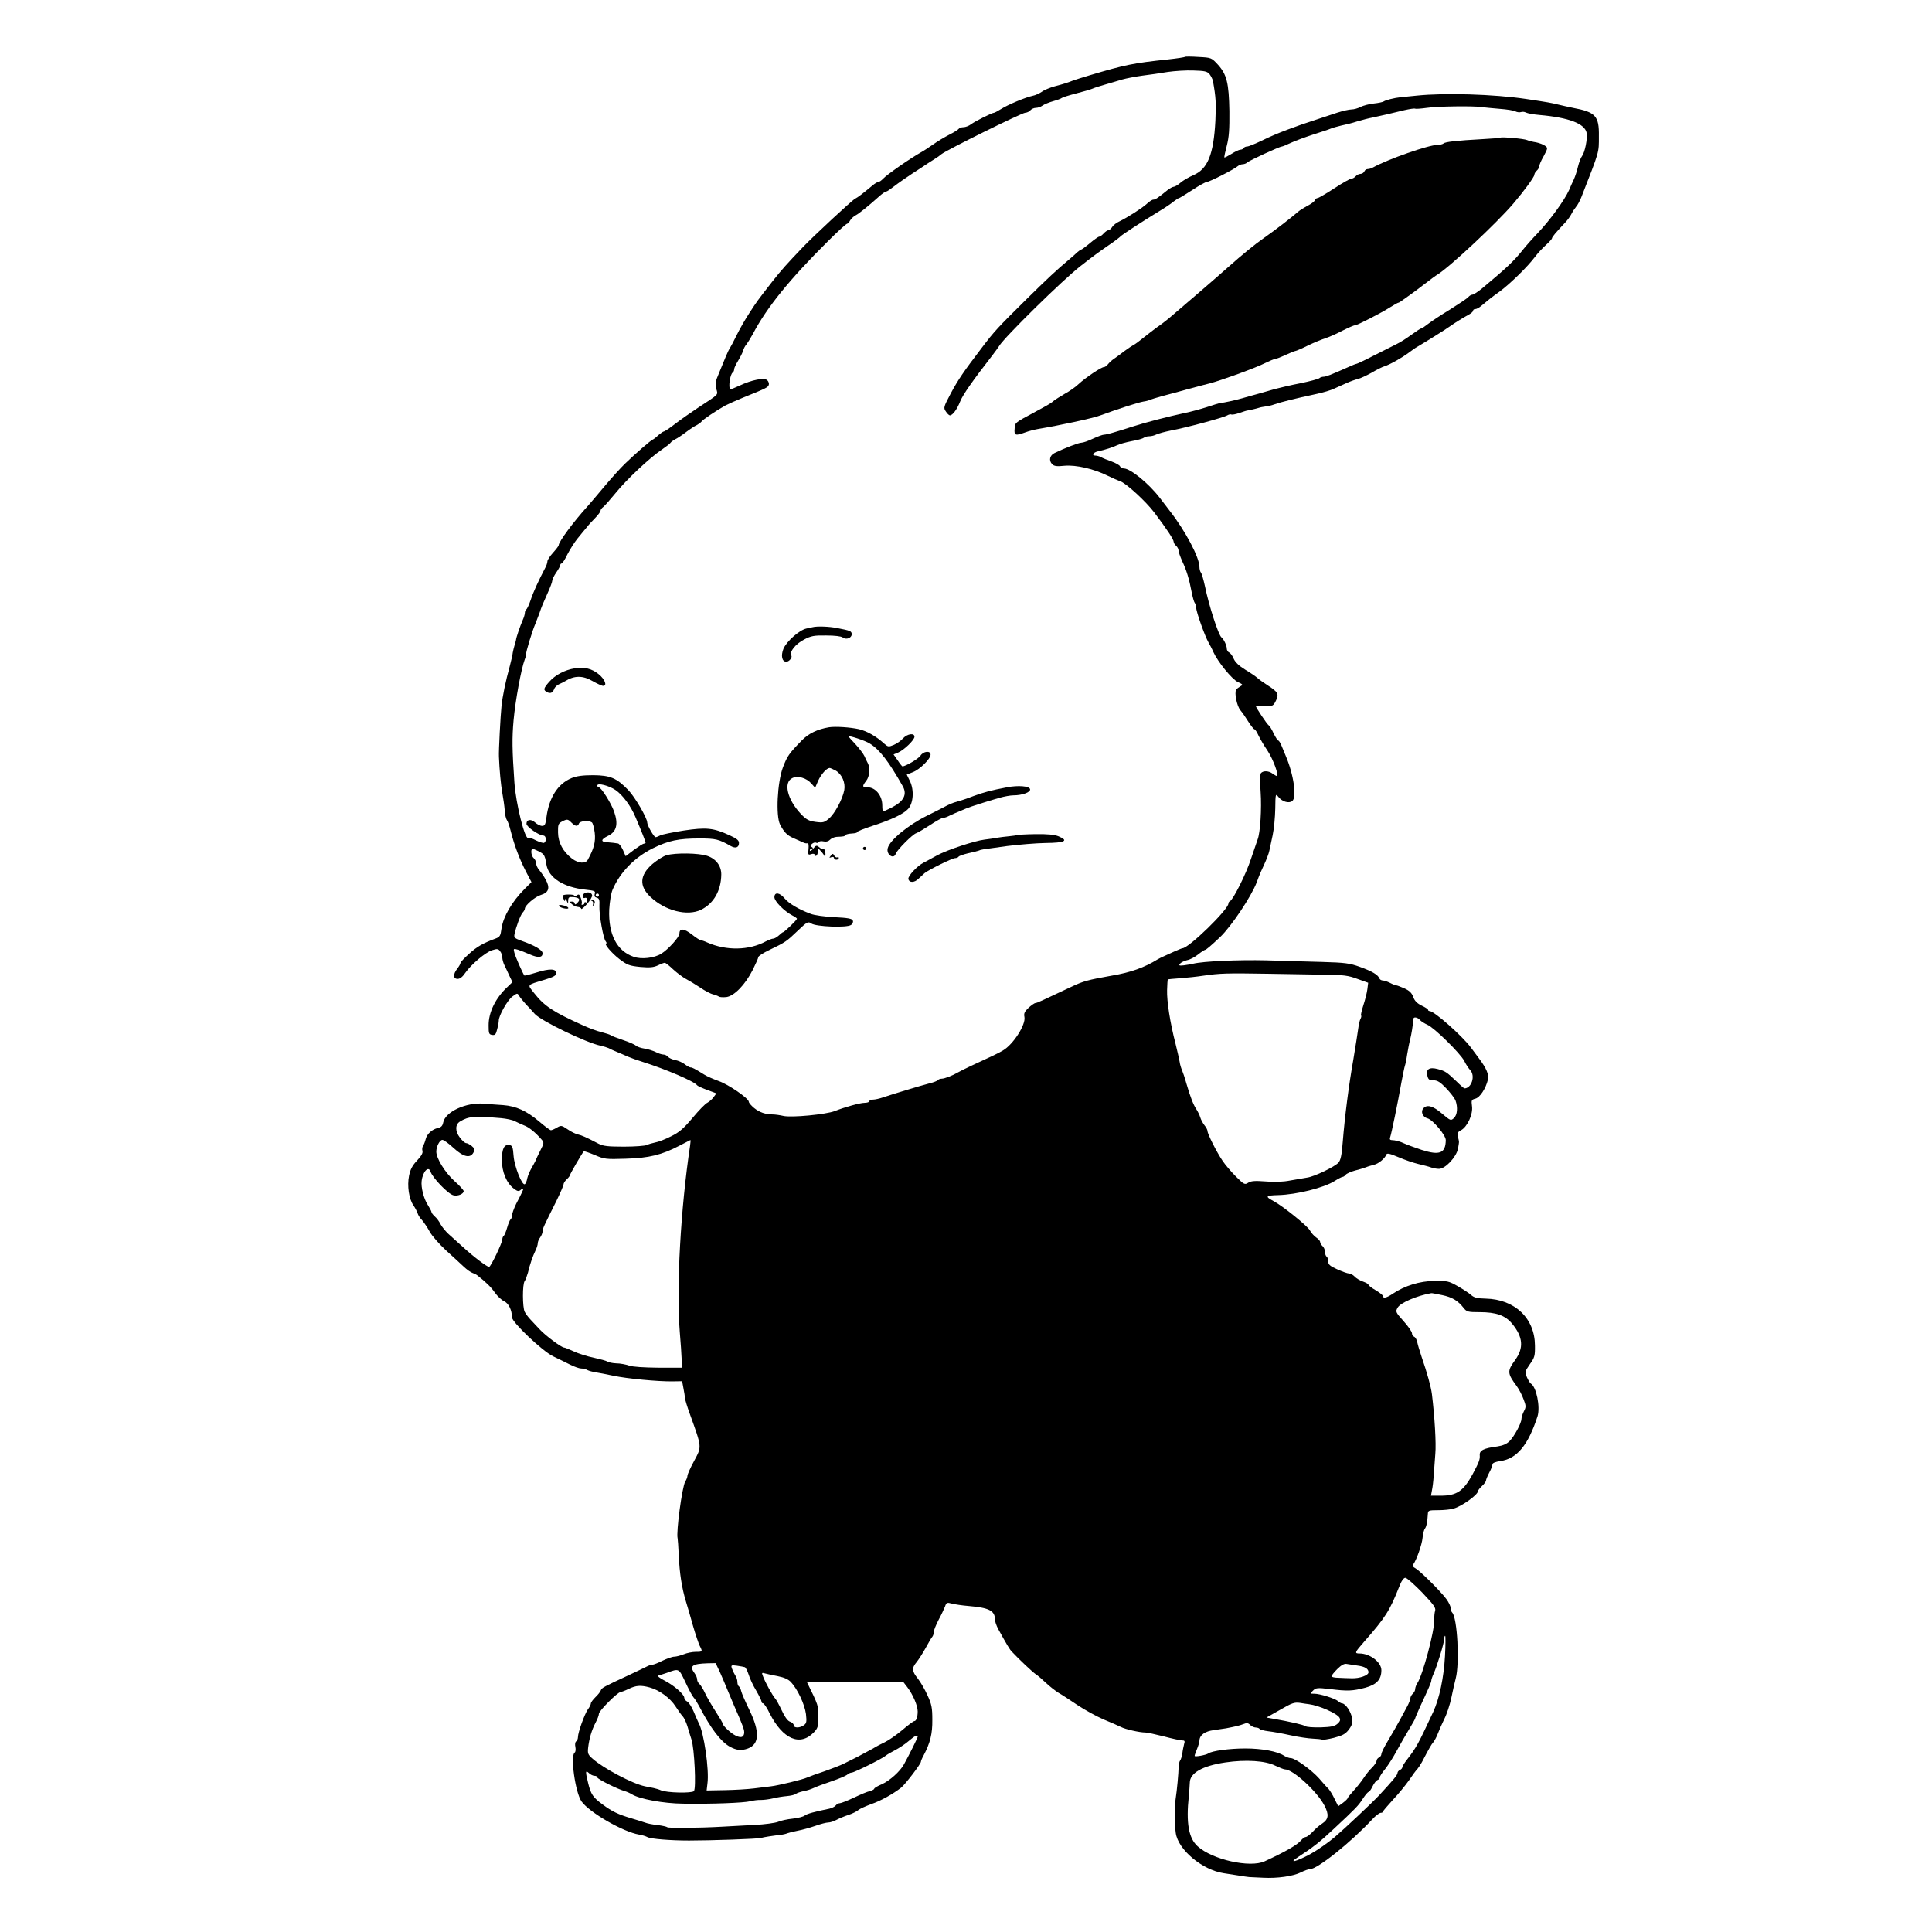 <?xml version="1.0" standalone="no"?>
<!DOCTYPE svg PUBLIC "-//W3C//DTD SVG 20010904//EN"
 "http://www.w3.org/TR/2001/REC-SVG-20010904/DTD/svg10.dtd">
<svg version="1.0" xmlns="http://www.w3.org/2000/svg"
 width="1200pt" height="1200pt" viewBox="0 0 1200 1200"
 preserveAspectRatio="xMidYMid meet">

<g transform="translate(0,1200) scale(0.1,-0.1)"
fill="#000000" stroke="none">
<path d="M7360 11647 c-3 -3 -50 -10 -105 -16 -217 -23 -266 -33 -485 -98 -47
-14 -94 -29 -105 -33 -32 -13 -57 -21 -114 -36 -29 -8 -66 -23 -80 -34 -15
-10 -40 -22 -57 -25 -43 -9 -154 -55 -196 -82 -21 -13 -40 -23 -43 -23 -13 0
-121 -54 -144 -72 -13 -10 -34 -18 -47 -18 -12 0 -26 -5 -29 -10 -4 -6 -30
-22 -58 -36 -29 -15 -73 -41 -98 -59 -26 -18 -60 -41 -75 -49 -73 -41 -216
-141 -239 -166 -10 -11 -23 -20 -29 -20 -6 0 -23 -10 -38 -23 -59 -49 -87 -71
-108 -82 -19 -10 -257 -231 -323 -300 -103 -108 -131 -139 -191 -215 -94 -121
-92 -118 -142 -195 -25 -38 -61 -101 -79 -138 -18 -37 -37 -73 -42 -80 -5 -7
-16 -30 -25 -52 -9 -22 -28 -68 -42 -102 -23 -53 -25 -68 -17 -98 11 -40 21
-29 -114 -118 -44 -29 -108 -74 -142 -100 -33 -26 -65 -47 -70 -47 -4 0 -20
-11 -34 -23 -13 -13 -30 -26 -36 -28 -12 -5 -106 -86 -171 -149 -26 -25 -85
-90 -131 -145 -46 -55 -92 -109 -102 -120 -88 -97 -179 -220 -179 -242 0 -4
-16 -25 -35 -46 -19 -21 -35 -45 -35 -54 0 -8 -6 -27 -14 -41 -40 -76 -75
-152 -90 -199 -10 -29 -22 -55 -27 -58 -5 -4 -9 -13 -9 -22 0 -8 -6 -29 -14
-46 -16 -37 -40 -107 -41 -122 -1 -5 -5 -21 -9 -33 -4 -13 -9 -34 -11 -45 -1
-12 -9 -49 -18 -82 -27 -98 -45 -186 -52 -250 -6 -55 -18 -279 -16 -315 3 -81
12 -176 21 -225 6 -33 13 -81 15 -108 1 -26 8 -53 13 -60 6 -7 17 -39 25 -72
21 -83 52 -167 93 -247 l35 -67 -43 -43 c-78 -78 -132 -171 -143 -245 -6 -46
-10 -53 -38 -63 -76 -28 -115 -50 -164 -95 -29 -26 -53 -51 -53 -57 0 -5 -9
-21 -20 -35 -27 -35 -26 -63 3 -63 14 0 31 13 46 36 37 53 126 129 168 142 31
10 38 9 49 -6 8 -9 14 -27 14 -39 0 -12 6 -34 14 -50 7 -15 22 -45 31 -66 l18
-37 -29 -28 c-76 -70 -120 -160 -119 -242 0 -49 2 -55 22 -58 18 -3 24 4 31
35 6 21 10 45 10 53 -1 30 54 128 84 150 30 22 32 23 42 5 6 -10 25 -33 41
-51 17 -17 42 -45 57 -62 39 -43 320 -179 408 -197 19 -4 41 -11 50 -15 8 -5
31 -15 50 -23 19 -8 51 -21 70 -30 19 -8 60 -23 90 -32 146 -46 324 -122 340
-146 3 -4 31 -17 63 -29 l57 -21 -18 -24 c-9 -13 -27 -28 -38 -34 -12 -5 -53
-47 -92 -94 -56 -67 -83 -90 -134 -115 -35 -18 -79 -35 -98 -38 -19 -4 -43
-11 -53 -16 -10 -5 -73 -10 -140 -10 -100 0 -129 3 -159 18 -80 42 -104 52
-129 58 -14 3 -43 17 -64 32 -37 25 -40 25 -66 10 -15 -9 -32 -16 -37 -16 -6
0 -39 25 -74 55 -77 65 -142 95 -223 101 -33 2 -86 6 -119 9 -111 9 -240 -50
-253 -117 -4 -21 -13 -30 -32 -34 -37 -8 -69 -37 -77 -70 -4 -16 -11 -34 -16
-41 -5 -7 -7 -20 -4 -31 4 -13 -6 -31 -33 -60 -29 -30 -42 -55 -50 -94 -13
-63 -1 -146 28 -186 10 -15 21 -36 25 -48 3 -11 16 -31 28 -43 11 -13 33 -45
47 -71 14 -26 60 -78 101 -116 41 -37 91 -83 110 -101 19 -18 44 -36 54 -39
11 -4 24 -10 30 -15 54 -42 87 -74 110 -108 16 -22 41 -46 57 -53 28 -13 49
-55 49 -100 0 -31 189 -210 255 -242 33 -16 81 -39 106 -52 26 -13 57 -24 69
-24 12 0 29 -4 39 -10 10 -5 33 -11 52 -14 19 -3 68 -12 109 -21 85 -18 275
-36 366 -35 l61 1 8 -43 c5 -24 9 -52 10 -63 1 -11 14 -54 29 -95 77 -214 76
-203 27 -295 -23 -42 -41 -83 -41 -91 0 -8 -6 -25 -14 -37 -19 -32 -57 -313
-47 -352 1 -5 5 -53 7 -105 5 -112 19 -202 44 -285 10 -33 31 -103 45 -155 15
-52 34 -107 41 -122 19 -37 19 -38 -25 -38 -21 0 -55 -7 -74 -15 -20 -8 -47
-15 -59 -15 -13 0 -45 -12 -73 -25 -27 -14 -56 -25 -63 -25 -7 0 -20 -4 -30
-9 -9 -5 -62 -30 -117 -56 -155 -72 -167 -78 -173 -94 -3 -9 -18 -28 -34 -43
-15 -15 -28 -32 -28 -39 0 -6 -8 -23 -19 -37 -21 -31 -61 -143 -61 -171 0 -11
-5 -23 -11 -27 -6 -3 -9 -19 -5 -35 3 -15 1 -31 -4 -34 -29 -18 3 -248 42
-304 48 -68 257 -189 357 -206 19 -3 42 -10 53 -16 21 -11 141 -21 258 -21
137 0 428 10 447 16 16 5 73 14 128 20 11 2 27 5 35 9 8 3 38 11 65 16 28 5
77 19 109 30 33 12 69 21 80 21 12 0 35 7 51 16 17 9 50 23 75 31 25 8 52 22
61 30 9 8 45 24 80 37 61 21 136 63 187 103 24 19 122 147 122 160 0 5 7 22
16 38 42 79 56 136 55 223 0 74 -4 96 -30 152 -16 36 -43 82 -60 104 -37 46
-39 65 -7 103 12 15 38 55 56 88 18 33 36 64 41 69 5 6 9 19 9 29 0 11 14 45
30 76 17 31 34 68 40 83 8 24 12 26 42 18 18 -5 65 -12 103 -15 129 -11 165
-29 165 -85 0 -11 9 -37 20 -58 53 -96 71 -127 85 -141 47 -50 127 -125 147
-139 13 -8 42 -33 65 -55 23 -22 58 -49 77 -61 20 -11 73 -46 119 -77 45 -30
118 -70 162 -89 44 -18 92 -39 108 -47 27 -14 115 -34 151 -34 11 0 62 -11
114 -24 52 -14 103 -25 114 -25 16 0 19 -4 13 -22 -3 -13 -9 -39 -11 -58 -3
-19 -9 -39 -14 -45 -4 -5 -8 -21 -9 -35 -1 -48 -10 -146 -19 -205 -8 -56 -8
-142 1 -210 14 -104 165 -230 298 -250 13 -2 51 -8 84 -13 33 -6 67 -10 75
-11 8 0 47 -2 85 -4 87 -5 188 9 237 34 21 11 45 19 54 19 46 0 253 165 387
309 21 23 45 41 53 41 8 0 14 3 14 8 1 4 28 36 61 72 34 36 78 90 100 121 21
31 44 63 52 70 7 8 20 28 29 44 46 88 58 109 71 124 7 9 20 32 27 51 7 19 25
60 40 91 16 30 36 91 45 135 9 43 21 97 27 119 25 94 10 377 -22 409 -6 6 -10
19 -10 30 0 10 -12 35 -27 55 -38 51 -164 175 -191 190 -16 8 -20 16 -14 24
20 27 54 122 58 165 2 25 9 51 15 58 9 12 15 41 18 92 1 20 6 22 64 22 34 0
77 4 96 10 51 14 151 86 151 108 0 5 11 19 25 32 14 13 25 28 25 34 0 6 9 28
20 49 11 20 20 43 20 51 0 9 17 16 49 21 103 14 173 99 231 278 18 58 -7 182
-41 203 -6 3 -17 22 -25 40 -13 32 -13 35 18 80 30 42 33 52 32 117 -1 169
-125 287 -306 291 -52 1 -72 6 -90 22 -13 12 -50 36 -83 55 -56 32 -66 34
-145 33 -92 -1 -185 -30 -258 -79 -38 -26 -62 -32 -62 -15 0 5 -20 21 -45 36
-25 14 -45 30 -45 34 0 5 -15 13 -34 20 -18 6 -42 20 -51 30 -10 11 -26 20
-35 20 -10 0 -43 12 -74 26 -45 20 -56 30 -56 49 0 13 -4 27 -10 30 -5 3 -10
17 -10 29 0 13 -7 29 -15 36 -8 7 -15 18 -15 25 0 7 -11 20 -25 29 -13 9 -31
29 -39 44 -14 27 -169 152 -226 182 -54 29 -49 35 29 37 114 3 283 45 350 87
22 14 45 26 50 26 5 0 14 6 20 14 6 7 33 19 59 26 26 6 56 16 67 20 11 5 33
11 48 15 29 6 70 40 78 64 4 10 22 6 74 -16 39 -17 95 -36 125 -43 30 -7 65
-16 78 -21 13 -5 35 -9 50 -9 39 0 107 72 118 125 4 22 7 42 6 45 0 3 -3 17
-7 31 -5 20 -1 28 20 39 39 21 75 99 68 149 -5 37 -3 41 21 47 28 7 65 63 78
119 7 30 -9 69 -55 130 -12 17 -36 48 -52 70 -54 72 -227 225 -255 225 -5 0
-10 3 -10 8 0 4 -18 16 -40 26 -28 14 -43 29 -52 53 -9 26 -24 40 -55 54 -23
10 -46 19 -51 19 -5 0 -23 7 -38 15 -16 8 -36 15 -45 15 -9 0 -19 6 -22 14 -9
22 -44 43 -122 71 -61 22 -91 26 -230 30 -88 2 -245 7 -350 10 -171 4 -389 -5
-455 -21 -14 -3 -40 -8 -58 -10 -28 -3 -32 -1 -22 11 6 7 26 17 43 21 18 3 48
19 68 35 20 16 40 29 44 29 6 0 36 25 94 80 70 67 193 251 227 340 3 8 9 24
13 35 4 11 19 45 33 75 14 30 29 69 32 85 4 17 13 61 21 98 8 38 15 111 16
164 1 91 2 95 18 75 23 -31 65 -44 87 -28 30 22 10 164 -40 281 -7 17 -19 45
-26 63 -7 17 -16 32 -20 32 -4 0 -17 20 -29 44 -11 25 -25 47 -31 51 -10 6
-80 111 -80 120 0 3 21 3 48 0 53 -6 62 -1 79 37 17 38 10 50 -50 89 -28 18
-59 40 -68 49 -9 8 -42 31 -74 50 -39 24 -62 46 -72 68 -7 18 -20 35 -28 39
-8 3 -15 14 -15 24 0 20 -19 59 -33 70 -19 14 -79 200 -103 319 -9 41 -20 79
-25 84 -5 6 -9 21 -9 35 0 58 -87 223 -183 346 -21 28 -51 66 -65 85 -67 87
-181 180 -221 180 -10 0 -21 6 -24 13 -3 8 -27 21 -54 31 -26 9 -56 21 -65 27
-10 5 -25 9 -33 9 -26 0 -16 19 13 26 46 10 96 26 122 39 14 7 54 18 90 25 36
6 69 16 75 21 5 5 20 9 33 9 13 0 33 5 44 11 11 6 53 17 92 25 93 17 326 80
349 94 10 6 22 8 26 5 5 -2 27 2 50 10 23 8 45 15 49 15 14 2 57 12 72 17 8 3
26 6 40 8 14 1 39 7 55 13 43 15 123 35 267 66 37 8 85 22 105 32 21 9 56 25
78 35 22 10 53 21 70 25 16 4 54 22 85 39 30 18 66 36 80 40 32 10 104 50 150
84 19 14 42 31 52 36 61 36 178 109 204 128 31 22 76 50 121 75 13 7 23 17 23
23 0 5 6 9 13 9 8 0 23 8 35 18 48 40 61 51 118 92 66 49 174 155 218 214 16
22 47 55 68 74 21 19 38 38 38 42 0 8 23 35 84 100 13 14 29 36 36 50 7 14 20
34 29 45 10 11 24 38 33 60 114 292 109 273 109 379 2 126 -21 150 -161 176
-25 5 -65 14 -90 20 -49 12 -61 14 -200 35 -202 30 -506 39 -680 21 -41 -4
-86 -9 -100 -10 -40 -4 -94 -18 -105 -26 -5 -4 -33 -10 -62 -13 -29 -3 -65
-13 -82 -21 -16 -9 -42 -16 -57 -16 -14 0 -54 -9 -88 -20 -33 -11 -88 -29
-121 -40 -143 -46 -256 -89 -336 -128 -47 -23 -93 -42 -102 -42 -9 0 -19 -4
-22 -10 -3 -5 -13 -10 -21 -10 -8 0 -33 -12 -55 -26 -23 -14 -42 -24 -44 -22
-2 2 5 35 15 73 14 54 17 103 16 215 -3 174 -16 227 -71 288 -40 43 -40 44
-120 48 -44 3 -82 3 -85 1z m153 -108 c9 -12 19 -31 21 -43 18 -100 20 -136
15 -246 -11 -210 -48 -300 -137 -338 -28 -12 -64 -33 -80 -47 -16 -14 -35 -25
-42 -25 -7 0 -25 -10 -40 -22 -59 -48 -74 -58 -87 -58 -7 0 -25 -12 -40 -26
-31 -28 -119 -84 -170 -109 -18 -8 -39 -24 -45 -35 -7 -11 -18 -20 -24 -20 -6
0 -19 -9 -29 -20 -10 -11 -22 -20 -28 -20 -5 0 -31 -18 -57 -40 -26 -22 -51
-40 -54 -40 -3 0 -15 -8 -25 -17 -10 -10 -34 -31 -52 -46 -79 -66 -136 -120
-266 -248 -174 -172 -196 -195 -274 -298 -113 -148 -148 -199 -195 -287 -43
-82 -45 -87 -29 -110 8 -13 20 -24 25 -24 17 0 45 38 64 87 17 42 77 128 196
281 19 25 40 53 46 63 31 53 395 411 506 497 82 64 101 78 173 128 39 26 72
52 75 56 6 8 130 89 235 153 37 22 79 50 94 63 16 12 31 22 35 22 3 0 40 23
82 50 42 28 83 50 90 50 16 0 171 79 192 98 7 6 21 12 31 12 9 0 22 5 28 11
12 12 201 99 215 99 4 0 29 10 56 23 26 12 88 35 137 51 50 16 99 32 110 37
11 5 40 13 65 19 25 5 70 16 100 26 30 9 73 20 95 24 22 5 63 14 90 20 28 7
77 18 109 26 32 7 62 12 66 9 3 -2 35 0 71 5 65 10 290 13 344 5 17 -3 66 -7
110 -11 43 -3 88 -10 98 -16 10 -5 25 -7 34 -4 8 3 22 2 31 -3 10 -5 47 -12
83 -15 184 -16 283 -54 294 -112 6 -35 -11 -120 -29 -144 -7 -8 -18 -37 -25
-65 -6 -27 -18 -63 -26 -80 -8 -16 -21 -46 -29 -65 -30 -66 -119 -188 -196
-269 -30 -31 -71 -77 -90 -101 -57 -72 -101 -113 -253 -240 -27 -22 -54 -40
-61 -40 -8 0 -19 -7 -26 -15 -6 -8 -58 -42 -113 -77 -56 -34 -118 -75 -137
-90 -19 -15 -38 -28 -43 -28 -4 0 -31 -18 -60 -39 -29 -21 -70 -48 -92 -58
-22 -11 -86 -43 -141 -71 -56 -29 -105 -52 -109 -52 -3 0 -25 -8 -48 -19 -110
-49 -141 -61 -156 -61 -9 0 -21 -4 -26 -9 -6 -5 -57 -19 -115 -31 -58 -11
-130 -28 -160 -36 -30 -9 -77 -22 -105 -30 -27 -7 -72 -20 -100 -28 -44 -12
-108 -27 -140 -30 -5 -1 -41 -12 -80 -25 -38 -12 -99 -29 -135 -36 -103 -22
-249 -60 -320 -83 -108 -35 -168 -52 -183 -52 -8 0 -39 -11 -69 -25 -29 -14
-61 -25 -72 -25 -17 0 -102 -33 -166 -64 -30 -14 -37 -47 -15 -69 12 -13 29
-15 78 -10 71 6 181 -19 269 -63 29 -14 63 -29 75 -33 34 -9 162 -127 213
-195 80 -106 120 -167 120 -182 0 -6 7 -17 15 -24 8 -7 15 -20 15 -29 0 -10
11 -39 23 -67 26 -54 43 -109 59 -194 6 -30 14 -59 19 -65 5 -5 9 -19 9 -31 0
-25 54 -176 76 -214 8 -14 22 -40 30 -59 28 -62 115 -169 152 -187 32 -15 34
-17 16 -27 -10 -6 -22 -15 -26 -21 -12 -19 4 -100 26 -127 12 -14 34 -46 50
-72 17 -26 33 -47 38 -47 4 0 15 -17 24 -37 10 -21 35 -64 57 -96 35 -53 73
-157 57 -157 -3 0 -15 7 -26 15 -24 18 -58 19 -72 3 -6 -9 -7 -50 -2 -118 7
-101 -2 -253 -19 -295 -4 -11 -22 -65 -41 -120 -30 -93 -112 -256 -131 -263
-5 -2 -9 -8 -9 -14 0 -37 -247 -278 -286 -278 -3 0 -25 -9 -50 -20 -24 -11
-54 -25 -66 -30 -13 -6 -30 -14 -38 -19 -83 -51 -166 -81 -285 -101 -146 -26
-177 -34 -250 -69 -191 -90 -214 -101 -224 -101 -5 0 -24 -13 -42 -29 -25 -24
-31 -35 -26 -58 9 -48 -70 -171 -134 -208 -24 -15 -79 -41 -199 -96 -36 -17
-72 -35 -80 -40 -32 -19 -83 -39 -101 -39 -10 0 -20 -4 -23 -9 -3 -4 -27 -14
-53 -20 -58 -15 -232 -68 -288 -87 -23 -8 -51 -14 -63 -14 -12 0 -22 -4 -22
-10 0 -5 -14 -10 -31 -10 -27 0 -124 -27 -184 -51 -54 -21 -270 -42 -320 -30
-22 5 -51 9 -65 9 -45 0 -83 13 -116 40 -18 15 -33 32 -33 39 -2 22 -126 107
-186 128 -33 12 -73 29 -90 40 -63 39 -75 45 -86 45 -6 0 -22 9 -36 20 -14 11
-40 22 -59 26 -18 3 -38 12 -45 20 -6 8 -19 14 -29 14 -9 0 -31 7 -48 16 -17
8 -48 18 -69 21 -21 3 -45 11 -53 18 -8 8 -44 23 -80 35 -36 12 -69 25 -75 29
-5 5 -32 13 -58 20 -27 6 -78 25 -115 42 -185 83 -241 120 -303 199 -45 57
-51 50 65 85 56 17 71 26 71 41 0 28 -43 29 -125 3 -39 -12 -72 -20 -73 -18
-11 14 -57 119 -62 141 -7 26 -6 27 22 19 15 -5 49 -18 76 -30 51 -22 77 -19
77 8 0 20 -50 49 -127 76 -48 17 -52 21 -47 44 10 46 36 116 50 132 8 8 14 20
14 25 0 20 63 74 99 85 50 15 59 44 30 96 -11 21 -30 47 -40 59 -10 11 -19 30
-19 41 0 11 -7 26 -15 33 -18 15 -21 65 -2 57 69 -30 70 -31 81 -98 14 -82
107 -141 243 -155 57 -6 63 -9 57 -26 -4 -14 0 -21 13 -24 15 -4 18 -14 16
-52 -2 -55 24 -201 39 -219 6 -7 7 -13 4 -13 -18 0 32 -59 81 -97 49 -37 62
-42 130 -49 60 -5 82 -3 110 10 18 9 37 16 42 16 5 0 28 -18 52 -41 24 -22 60
-49 79 -59 19 -10 59 -34 89 -54 29 -20 65 -39 80 -42 14 -4 31 -10 36 -14 6
-4 26 -5 47 -3 49 7 116 76 163 168 19 38 35 74 35 80 0 6 30 26 68 44 102 49
108 54 176 119 60 57 65 60 85 46 28 -20 222 -28 247 -9 10 6 15 19 11 27 -4
12 -30 17 -114 21 -60 3 -126 12 -148 21 -75 28 -135 64 -161 95 -31 38 -64
42 -64 8 0 -25 60 -86 111 -113 16 -8 29 -17 29 -21 0 -7 -78 -83 -86 -83 -3
0 -14 -9 -26 -20 -12 -11 -28 -20 -35 -20 -8 0 -28 -8 -46 -17 -105 -57 -246
-59 -364 -7 -17 8 -35 14 -40 14 -6 0 -31 16 -56 36 -49 38 -77 40 -77 5 0
-21 -69 -98 -113 -125 -44 -27 -123 -36 -171 -19 -105 36 -158 140 -152 293 3
49 11 101 21 124 46 108 137 201 250 257 98 48 159 61 290 61 99 0 119 -4 194
-47 30 -17 51 -9 51 19 0 16 -13 27 -57 47 -102 47 -146 51 -287 30 -69 -11
-134 -24 -145 -30 -11 -6 -24 -11 -29 -11 -10 0 -52 73 -52 91 0 28 -77 160
-118 202 -73 75 -111 91 -217 92 -65 0 -103 -5 -135 -18 -85 -35 -140 -121
-156 -244 -6 -45 -10 -53 -27 -53 -11 0 -31 10 -43 21 -26 24 -54 19 -54 -8 0
-19 79 -73 105 -73 17 0 21 -35 5 -45 -5 -3 -28 4 -51 15 -22 12 -44 19 -47
16 -20 -20 -78 211 -87 344 -14 205 -15 275 -5 387 11 122 47 317 69 376 6 15
10 31 9 35 -3 9 39 147 57 187 7 17 18 46 25 65 15 45 23 62 54 132 14 31 26
63 26 71 0 8 11 31 25 51 14 20 25 41 25 46 0 6 4 10 8 10 5 0 22 26 37 58 16
31 44 75 62 97 18 22 43 53 56 68 12 16 37 43 55 61 17 18 32 37 32 44 0 6 8
17 18 24 9 7 43 46 76 86 66 82 212 219 285 268 27 19 53 38 56 44 4 6 17 15
28 21 12 5 42 25 67 44 25 19 55 39 67 44 11 6 24 15 28 20 6 12 96 72 150
102 17 9 66 31 110 49 144 58 154 63 160 79 3 8 -1 21 -9 29 -18 18 -96 3
-174 -34 -30 -14 -55 -24 -57 -22 -12 13 0 94 16 104 5 3 9 12 9 20 0 8 11 31
24 52 12 20 27 48 31 62 4 14 13 32 21 40 7 9 25 38 40 65 87 166 231 343 468
578 59 59 112 107 117 107 4 0 13 9 19 20 6 11 21 25 34 32 23 12 81 59 150
121 17 15 35 27 40 27 5 0 27 15 50 33 23 18 73 53 111 78 39 25 83 54 99 65
16 10 37 24 47 30 10 6 27 18 36 26 28 24 501 258 522 258 10 0 24 7 31 15 7
8 22 15 34 15 12 0 30 6 41 14 11 8 40 20 65 27 25 7 50 16 56 21 6 4 47 17
90 28 43 11 88 24 99 29 11 5 47 17 80 26 33 10 80 23 105 31 25 7 81 18 125
24 44 5 115 16 158 23 42 6 114 11 160 9 69 -2 85 -5 100 -23z m-3690 -4446
c45 -31 95 -99 124 -168 36 -84 63 -153 63 -159 0 -3 -5 -6 -11 -6 -5 0 -33
-18 -62 -39 l-51 -39 -17 39 c-10 21 -24 40 -31 40 -7 1 -20 3 -28 4 -8 1 -27
3 -42 4 -38 2 -35 18 6 38 56 26 68 73 40 153 -18 51 -80 150 -95 150 -5 0 -9
5 -9 11 0 18 71 0 113 -28z m-273 -203 c24 -24 39 -25 46 -5 6 16 60 21 80 7
6 -4 14 -33 18 -65 6 -55 -4 -96 -43 -167 -14 -26 -58 -23 -97 6 -57 44 -87
99 -88 163 -1 49 2 56 24 68 33 17 37 16 60 -7z m170 -450 c0 -5 -4 -10 -10
-10 -5 0 -10 5 -10 10 0 6 5 10 10 10 6 0 10 -4 10 -10z m4510 -494 c115 -1
145 -5 201 -26 l67 -24 -5 -40 c-3 -23 -14 -67 -25 -100 -10 -32 -17 -61 -14
-63 3 -3 1 -13 -4 -22 -5 -9 -11 -37 -14 -61 -3 -25 -17 -110 -30 -190 -29
-164 -53 -353 -66 -514 -6 -80 -13 -113 -27 -128 -23 -25 -149 -86 -193 -92
-19 -3 -66 -11 -105 -18 -45 -9 -100 -11 -155 -6 -66 5 -90 3 -107 -8 -22 -14
-26 -11 -76 38 -29 29 -67 73 -84 99 -35 51 -93 166 -93 184 0 7 -8 23 -19 36
-10 13 -22 35 -26 49 -4 14 -15 36 -24 50 -19 29 -37 74 -62 160 -10 36 -23
74 -28 85 -5 11 -12 34 -14 50 -3 17 -14 66 -25 110 -35 135 -55 267 -53 335
1 35 3 65 4 67 2 1 36 4 77 7 41 3 107 10 145 16 103 15 147 16 395 12 124 -2
286 -5 360 -6z m590 -282 c8 -8 28 -21 46 -29 41 -17 205 -178 229 -225 9 -19
26 -45 37 -57 33 -35 8 -113 -36 -113 -3 0 -25 19 -49 43 -63 60 -70 64 -117
77 -53 14 -75 -1 -64 -43 5 -22 12 -27 38 -27 24 0 42 -11 78 -49 26 -27 52
-61 58 -75 16 -44 12 -91 -10 -111 -19 -17 -21 -16 -74 29 -56 48 -94 58 -116
31 -17 -20 -3 -54 26 -61 33 -8 114 -105 114 -135 -1 -82 -38 -97 -150 -61
-41 14 -89 31 -106 39 -30 14 -55 21 -83 22 -8 1 -11 7 -6 19 7 19 47 211 70
342 9 47 18 92 21 100 3 8 10 40 14 70 5 30 13 73 19 95 8 33 16 80 20 128 2
13 28 8 41 -9z m-5707 -609 c32 -3 71 -11 85 -19 15 -8 41 -19 57 -26 29 -10
71 -44 108 -87 17 -19 17 -22 -7 -69 -14 -27 -27 -56 -30 -64 -4 -8 -15 -29
-25 -46 -10 -17 -22 -45 -26 -62 -3 -18 -10 -34 -15 -37 -17 -11 -65 109 -70
175 -4 56 -8 65 -26 68 -33 5 -46 -22 -47 -92 0 -74 29 -145 75 -179 22 -17
30 -18 43 -7 17 14 19 8 6 -18 -4 -9 -20 -41 -35 -69 -14 -29 -26 -62 -26 -72
0 -11 -4 -22 -9 -25 -4 -3 -14 -26 -21 -51 -7 -25 -17 -48 -21 -51 -5 -3 -9
-13 -9 -22 0 -21 -72 -171 -82 -171 -12 -1 -98 64 -163 124 -33 30 -74 67 -91
82 -17 16 -38 42 -47 58 -8 17 -24 39 -36 49 -12 11 -21 23 -21 28 0 5 -11 25
-24 46 -24 37 -42 108 -37 147 7 59 43 96 55 58 13 -39 109 -139 142 -147 27
-7 64 8 64 26 0 6 -26 35 -58 63 -58 53 -112 140 -112 182 0 32 21 73 38 73 8
0 39 -22 69 -50 62 -57 104 -66 124 -28 10 18 8 24 -11 40 -12 10 -28 18 -35
18 -7 0 -25 16 -39 35 -30 39 -29 81 1 99 54 33 89 35 256 21z m1173 -172
c-58 -386 -86 -878 -64 -1153 6 -69 11 -147 12 -175 l1 -50 -145 0 c-90 1
-159 5 -182 13 -20 7 -56 14 -80 14 -23 1 -48 6 -55 11 -7 5 -45 15 -85 24
-40 8 -96 26 -124 39 -28 13 -55 24 -60 24 -17 0 -117 75 -153 114 -20 21 -46
49 -58 62 -13 14 -28 34 -34 46 -14 26 -15 174 0 191 5 7 14 31 20 52 12 52
30 103 47 138 8 16 14 36 14 45 0 9 7 26 15 36 8 11 15 28 15 37 0 18 6 30 84
186 25 51 46 99 46 106 0 8 9 22 20 32 11 10 20 22 20 26 0 7 75 136 86 148 2
2 32 -8 68 -23 60 -26 70 -27 192 -23 145 4 225 24 334 81 36 19 67 34 68 35
2 1 1 -16 -2 -36z m4671 -927 c63 -13 99 -35 134 -80 19 -24 27 -26 98 -26
104 0 161 -20 204 -73 67 -82 72 -149 18 -224 -50 -69 -50 -82 10 -163 14 -19
33 -56 42 -81 16 -41 16 -49 2 -75 -8 -16 -15 -37 -15 -47 0 -26 -44 -108 -74
-138 -18 -18 -42 -28 -75 -33 -86 -11 -113 -25 -110 -55 2 -26 -5 -44 -44
-117 -58 -106 -99 -134 -199 -134 l-60 0 6 33 c4 17 9 59 11 92 2 33 7 94 10
135 6 65 -4 229 -21 370 -6 47 -29 131 -65 235 -11 33 -23 73 -26 88 -3 16
-12 31 -19 34 -8 3 -14 13 -14 22 0 9 -23 43 -52 75 -50 56 -51 59 -37 84 17
30 118 74 209 90 3 1 33 -5 67 -12z m-124 -1847 c71 -75 86 -95 81 -113 -4
-11 -6 -38 -6 -58 3 -66 -71 -343 -105 -393 -7 -11 -13 -27 -13 -36 0 -9 -7
-22 -15 -29 -8 -7 -15 -20 -15 -29 -1 -9 -9 -30 -18 -47 -9 -17 -30 -56 -46
-85 -16 -30 -48 -86 -72 -126 -24 -39 -44 -79 -44 -88 0 -8 -7 -18 -15 -21 -8
-4 -15 -13 -15 -21 0 -7 -12 -26 -27 -41 -16 -15 -40 -45 -54 -67 -15 -22 -43
-58 -63 -79 -20 -22 -36 -42 -36 -46 0 -3 -13 -16 -29 -28 l-29 -21 -23 46
c-12 26 -30 54 -38 63 -9 8 -35 37 -57 63 -47 53 -149 127 -177 127 -10 0 -28
7 -40 14 -41 28 -139 46 -242 46 -98 0 -209 -15 -230 -31 -14 -10 -85 -23 -85
-15 0 4 7 23 15 43 8 19 15 43 15 52 1 34 34 58 90 65 30 4 64 9 75 11 62 12
83 17 107 26 22 9 30 8 43 -5 9 -9 25 -16 35 -16 10 0 21 -4 24 -9 3 -4 27
-11 53 -14 27 -3 89 -14 138 -25 50 -11 112 -20 139 -21 26 -1 52 -4 57 -6 4
-3 38 2 74 11 53 14 71 23 92 50 21 28 25 42 20 74 -5 38 -40 89 -61 90 -5 0
-17 6 -25 14 -21 17 -112 46 -148 46 -27 0 -27 0 -8 19 18 18 27 19 105 10
111 -14 142 -12 219 8 71 19 101 51 101 109 0 50 -71 104 -136 104 -32 0 -30
6 28 72 133 151 160 194 218 341 14 37 28 57 39 57 9 0 55 -41 104 -91z m142
-396 c-7 -132 -35 -264 -73 -346 -95 -203 -102 -217 -164 -298 -16 -20 -28
-41 -28 -46 0 -6 -7 -13 -15 -17 -8 -3 -15 -12 -15 -19 0 -12 -28 -45 -113
-137 -45 -48 -213 -206 -276 -260 -41 -35 -110 -83 -154 -107 -84 -45 -137
-59 -78 -20 97 63 140 97 225 177 135 126 154 145 181 188 15 23 31 42 36 42
4 0 15 15 24 34 9 19 23 37 31 40 8 3 14 10 14 17 0 6 15 29 34 52 18 23 51
74 71 112 21 39 56 99 77 134 21 34 38 65 38 68 0 3 13 33 28 67 56 120 72
157 72 167 0 6 6 25 14 42 23 52 66 193 66 216 0 11 3 21 6 21 3 0 3 -57 -1
-127z m-4503 -100 c14 -32 36 -83 48 -113 13 -30 31 -73 40 -95 57 -129 65
-152 62 -172 -4 -25 -22 -29 -55 -12 -28 14 -77 60 -77 71 0 5 -20 39 -44 76
-24 37 -54 88 -66 114 -12 26 -28 52 -36 59 -8 6 -14 19 -14 28 0 10 -7 26
-15 37 -35 46 -17 60 80 63 l50 1 27 -57z m3958 42 c48 -6 70 -20 70 -42 0
-19 -56 -39 -105 -37 -22 0 -59 2 -82 3 -24 0 -43 5 -43 9 0 5 16 25 36 45 25
25 44 35 58 32 12 -2 41 -6 66 -10z m-3804 -10 c5 -1 16 -22 24 -46 7 -24 28
-69 47 -100 18 -31 33 -62 33 -68 0 -6 4 -11 10 -11 5 0 24 -27 40 -61 82
-162 189 -208 275 -119 25 26 28 37 28 97 1 68 0 71 -70 213 -2 3 132 5 297 5
l299 0 27 -35 c35 -46 64 -115 64 -150 0 -35 -9 -60 -21 -60 -5 0 -39 -25 -75
-56 -37 -31 -85 -64 -108 -75 -22 -10 -56 -28 -73 -39 -18 -10 -61 -33 -95
-51 -35 -17 -75 -37 -90 -45 -16 -8 -67 -28 -115 -45 -49 -16 -97 -34 -108
-39 -27 -13 -182 -50 -225 -55 -19 -2 -67 -8 -105 -13 -39 -5 -122 -10 -184
-11 l-112 -2 5 43 c12 84 -22 319 -54 375 -5 10 -19 42 -31 71 -12 29 -30 57
-40 63 -11 5 -19 16 -19 24 0 21 -64 77 -123 107 -31 16 -46 28 -37 31 8 2 31
10 50 16 79 29 75 30 116 -55 20 -44 43 -87 51 -96 9 -9 25 -36 38 -60 69
-133 132 -216 188 -247 42 -23 72 -26 113 -11 71 27 74 104 9 238 -25 51 -48
104 -51 117 -3 14 -10 28 -15 31 -5 3 -9 15 -9 27 0 13 -6 31 -14 42 -7 11
-16 30 -20 42 -7 20 -4 22 31 17 21 -3 43 -7 49 -9z m205 -56 c40 -8 65 -19
82 -37 41 -44 85 -138 93 -198 5 -47 4 -57 -12 -69 -25 -19 -64 -19 -64 -1 0
8 -9 17 -20 21 -19 6 -34 27 -66 95 -9 19 -22 42 -29 50 -17 19 -62 101 -75
136 -10 25 -9 26 12 20 13 -4 48 -11 79 -17z m-796 -70 c60 -16 128 -66 161
-118 16 -25 36 -53 44 -61 8 -8 21 -35 29 -60 7 -25 19 -63 26 -85 18 -55 30
-302 15 -320 -12 -14 -168 -11 -205 5 -11 5 -31 11 -45 14 -14 3 -38 8 -55 11
-77 16 -258 112 -324 171 -29 25 -32 33 -28 69 7 58 22 109 46 155 12 22 21
47 21 56 0 17 116 134 134 134 6 1 29 9 51 20 46 22 74 24 130 9z m4095 -104
c63 -8 176 -58 190 -84 7 -14 4 -23 -13 -38 -17 -15 -39 -20 -105 -22 -46 -1
-89 2 -95 8 -11 8 -92 27 -201 46 l-40 7 85 48 c74 43 89 48 124 43 22 -4 47
-7 55 -8z m-2430 -202 c0 -7 -57 -121 -85 -171 -24 -45 -90 -103 -137 -124
-27 -11 -48 -24 -48 -28 0 -4 -12 -11 -27 -15 -16 -3 -60 -22 -100 -41 -40
-19 -79 -34 -86 -34 -8 0 -20 -6 -26 -14 -6 -8 -24 -16 -39 -20 -93 -19 -141
-32 -154 -43 -8 -7 -41 -15 -74 -19 -32 -3 -74 -12 -92 -20 -18 -7 -83 -16
-145 -19 -62 -3 -152 -8 -202 -11 -140 -8 -337 -10 -341 -3 -2 3 -28 9 -58 13
-31 3 -66 10 -78 15 -13 5 -50 16 -83 26 -85 25 -123 43 -182 87 -60 44 -73
63 -90 133 -18 73 -17 82 5 62 10 -10 26 -17 35 -17 9 0 17 -4 17 -10 0 -10
124 -72 170 -85 14 -4 34 -13 45 -20 47 -29 196 -57 318 -58 176 -3 377 5 417
15 19 5 49 9 67 8 17 0 51 4 75 10 23 6 62 12 85 14 24 2 49 8 55 13 7 6 28
13 46 17 19 3 48 12 65 20 18 9 68 27 112 42 44 15 87 33 96 40 8 8 22 14 29
14 15 0 187 85 210 104 8 7 35 23 59 35 25 13 63 38 85 57 38 33 56 41 56 27z
m2221 -180 c26 -12 53 -23 60 -23 50 0 198 -135 245 -224 30 -57 26 -86 -13
-112 -15 -9 -42 -32 -59 -51 -17 -18 -37 -33 -44 -33 -6 0 -19 -9 -29 -21 -23
-28 -96 -70 -226 -130 -91 -42 -324 10 -416 93 -56 50 -73 145 -55 313 3 28 5
64 6 82 0 60 78 105 220 126 128 19 250 11 311 -20z"/>
<path d="M9319 11145 c-2 -2 -51 -6 -109 -9 -164 -9 -234 -17 -244 -27 -6 -5
-23 -9 -38 -9 -54 0 -306 -88 -400 -140 -10 -6 -25 -10 -33 -10 -9 0 -18 -7
-21 -15 -4 -8 -14 -15 -24 -15 -10 0 -23 -7 -30 -15 -7 -8 -19 -15 -27 -15 -8
0 -56 -27 -106 -60 -51 -33 -97 -60 -103 -60 -7 0 -14 -6 -17 -14 -3 -7 -23
-23 -46 -34 -22 -12 -48 -28 -58 -37 -45 -39 -145 -116 -211 -162 -65 -46
-131 -100 -227 -185 -45 -41 -296 -257 -353 -305 -27 -23 -66 -53 -86 -66 -19
-14 -57 -43 -83 -64 -27 -22 -55 -43 -63 -46 -8 -4 -33 -21 -55 -37 -22 -17
-51 -38 -65 -48 -14 -9 -31 -25 -38 -34 -7 -10 -19 -18 -25 -18 -17 0 -114
-65 -157 -105 -19 -18 -57 -45 -85 -60 -27 -16 -58 -35 -68 -43 -19 -16 -26
-21 -117 -70 -130 -70 -125 -66 -128 -105 -4 -42 5 -45 65 -23 21 8 56 17 78
21 143 24 343 67 390 85 117 43 237 81 268 86 16 2 33 7 38 10 6 3 43 14 82
25 40 10 113 30 162 44 50 13 108 29 130 34 63 16 285 96 341 125 29 14 57 26
63 26 6 0 35 11 65 25 30 14 58 25 62 25 4 0 40 15 78 34 39 19 89 39 111 46
22 7 69 28 105 47 36 18 70 33 77 33 14 0 160 75 220 113 24 15 45 27 49 27 3
0 16 8 29 18 12 9 33 24 45 32 12 8 52 38 87 65 36 28 73 55 82 60 76 47 368
320 471 441 64 75 130 165 130 178 0 7 7 19 15 26 8 7 15 19 15 26 0 8 12 37
28 64 26 50 27 51 8 65 -11 8 -36 17 -55 21 -20 3 -45 9 -56 14 -20 9 -160 21
-166 15z"/>
<path d="M5045 8104 c-5 -1 -22 -5 -37 -8 -44 -10 -123 -80 -142 -126 -17 -43
-9 -80 18 -80 18 0 39 27 31 39 -13 22 26 71 78 98 45 24 63 27 139 26 53 0
93 -5 102 -12 20 -17 56 -4 56 19 0 20 -7 23 -90 39 -49 10 -126 13 -155 5z"/>
<path d="M3570 7849 c-62 -10 -121 -41 -159 -84 -36 -41 -38 -51 -13 -64 21
-11 36 -4 45 22 4 9 17 22 29 27 13 6 30 14 38 19 57 36 110 36 170 1 28 -16
58 -30 66 -30 27 0 11 41 -27 72 -44 36 -89 46 -149 37z"/>
<path d="M5150 7483 c-72 -12 -127 -38 -170 -82 -80 -82 -90 -97 -117 -167
-35 -93 -45 -301 -18 -355 25 -48 44 -68 84 -85 20 -9 46 -21 58 -26 11 -6 25
-8 30 -5 4 3 7 -13 5 -35 -4 -37 -3 -40 17 -33 13 4 21 2 21 -5 0 -6 5 -8 10
-5 6 3 10 16 10 27 0 22 0 22 18 2 11 -11 21 -26 25 -34 3 -8 4 0 4 17 -1 18
-6 31 -12 29 -5 -2 -18 3 -27 12 -16 13 -20 12 -37 -9 -11 -13 -20 -18 -21
-11 0 6 6 12 13 12 9 0 9 2 -1 9 -10 6 -10 10 2 20 8 7 20 10 25 7 5 -4 12 -2
16 4 3 5 17 7 30 4 16 -4 30 0 40 10 9 9 27 17 41 18 46 2 49 3 55 11 3 5 22
9 41 10 20 1 34 5 32 9 -2 3 39 20 91 37 121 39 195 74 225 106 33 35 39 117
12 173 l-20 41 38 15 c44 17 110 83 110 109 0 26 -45 22 -63 -7 -13 -19 -92
-66 -112 -66 -2 0 -16 17 -29 37 l-26 37 29 12 c37 16 101 78 101 98 0 25 -44
19 -71 -10 -13 -15 -39 -33 -58 -41 -32 -13 -35 -13 -60 9 -49 45 -106 77
-156 89 -54 12 -145 18 -185 12z m252 -101 c62 -38 119 -113 205 -265 29 -51
7 -94 -67 -132 -27 -14 -52 -25 -55 -25 -3 0 -5 17 -5 38 0 60 -42 112 -92
112 -33 0 -34 6 -8 40 21 26 26 78 11 108 -5 9 -15 30 -22 46 -7 15 -33 49
-56 74 -24 25 -43 47 -43 48 0 8 104 -26 132 -44z m-210 -169 c38 -23 60 -75
52 -120 -10 -56 -60 -148 -95 -177 -29 -25 -37 -27 -83 -21 -43 6 -58 14 -93
51 -83 89 -108 194 -52 221 34 17 88 1 118 -33 l24 -27 19 44 c19 41 52 78 71
79 5 0 22 -8 39 -17z"/>
<path d="M6255 7110 c-100 -19 -145 -31 -210 -55 -38 -15 -84 -30 -100 -34
-29 -8 -43 -13 -95 -41 -14 -7 -56 -29 -95 -48 -115 -57 -229 -151 -241 -200
-11 -40 38 -73 50 -34 8 23 104 120 127 127 10 3 48 26 85 50 38 25 74 45 81
45 7 0 21 4 31 9 17 9 66 30 112 49 28 12 126 43 209 67 29 8 67 15 85 15 55
0 108 19 104 38 -4 20 -75 25 -143 12z"/>
<path d="M6317 6813 c-2 -1 -24 -5 -48 -7 -25 -2 -61 -7 -80 -10 -18 -4 -52
-8 -74 -11 -60 -7 -233 -64 -295 -98 -30 -17 -68 -37 -83 -45 -40 -20 -98 -83
-95 -101 5 -25 37 -25 63 1 13 12 30 28 38 35 28 22 172 93 189 93 9 0 19 4
22 9 3 5 30 14 58 21 29 6 60 14 68 17 17 7 7 5 175 28 72 9 179 18 239 19
120 1 146 14 82 41 -26 11 -68 15 -146 14 -60 -1 -111 -4 -113 -6z"/>
<path d="M5360 6730 c0 -5 5 -10 10 -10 6 0 10 5 10 10 0 6 -4 10 -10 10 -5 0
-10 -4 -10 -10z"/>
<path d="M4140 6688 c-19 -5 -58 -30 -87 -54 -80 -69 -85 -137 -13 -205 91
-86 228 -121 314 -80 79 39 125 119 126 220 0 53 -33 97 -87 115 -53 18 -197
20 -253 4z"/>
<path d="M5160 6685 c-11 -13 -10 -15 4 -9 9 3 16 1 16 -5 0 -6 7 -11 15 -11
8 0 15 5 15 11 0 5 -4 8 -9 4 -6 -3 -14 2 -19 10 -8 15 -10 15 -22 0z"/>
<path d="M3633 6453 c-17 -6 -17 -37 0 -30 8 3 14 -3 14 -14 1 -11 -2 -17 -8
-14 -5 4 -9 1 -9 -4 0 -6 -5 -11 -12 -11 -6 0 -9 3 -5 6 3 3 1 19 -5 35 -8 23
-13 27 -23 19 -7 -6 -16 -7 -19 -2 -4 8 -64 8 -70 0 -2 -1 0 -12 5 -23 5 -14
8 -15 9 -5 1 10 4 9 10 -5 8 -19 9 -19 9 3 1 19 6 22 32 20 38 -3 46 -15 25
-36 -10 -11 -16 -12 -16 -4 0 7 -8 12 -17 12 -16 0 -16 -2 -2 -15 9 -9 25 -17
37 -18 12 -1 22 -6 22 -12 1 -5 17 8 36 30 19 21 33 46 32 54 -3 17 -25 23
-45 14z"/>
<path d="M3677 6404 c7 -3 9 -13 6 -22 -4 -14 -3 -14 5 -2 12 16 7 30 -11 29
-9 0 -9 -2 0 -5z"/>
<path d="M3474 6371 c7 -11 56 -21 56 -11 0 4 -10 10 -22 14 -32 8 -40 7 -34
-3z"/>
</g>
</svg>
